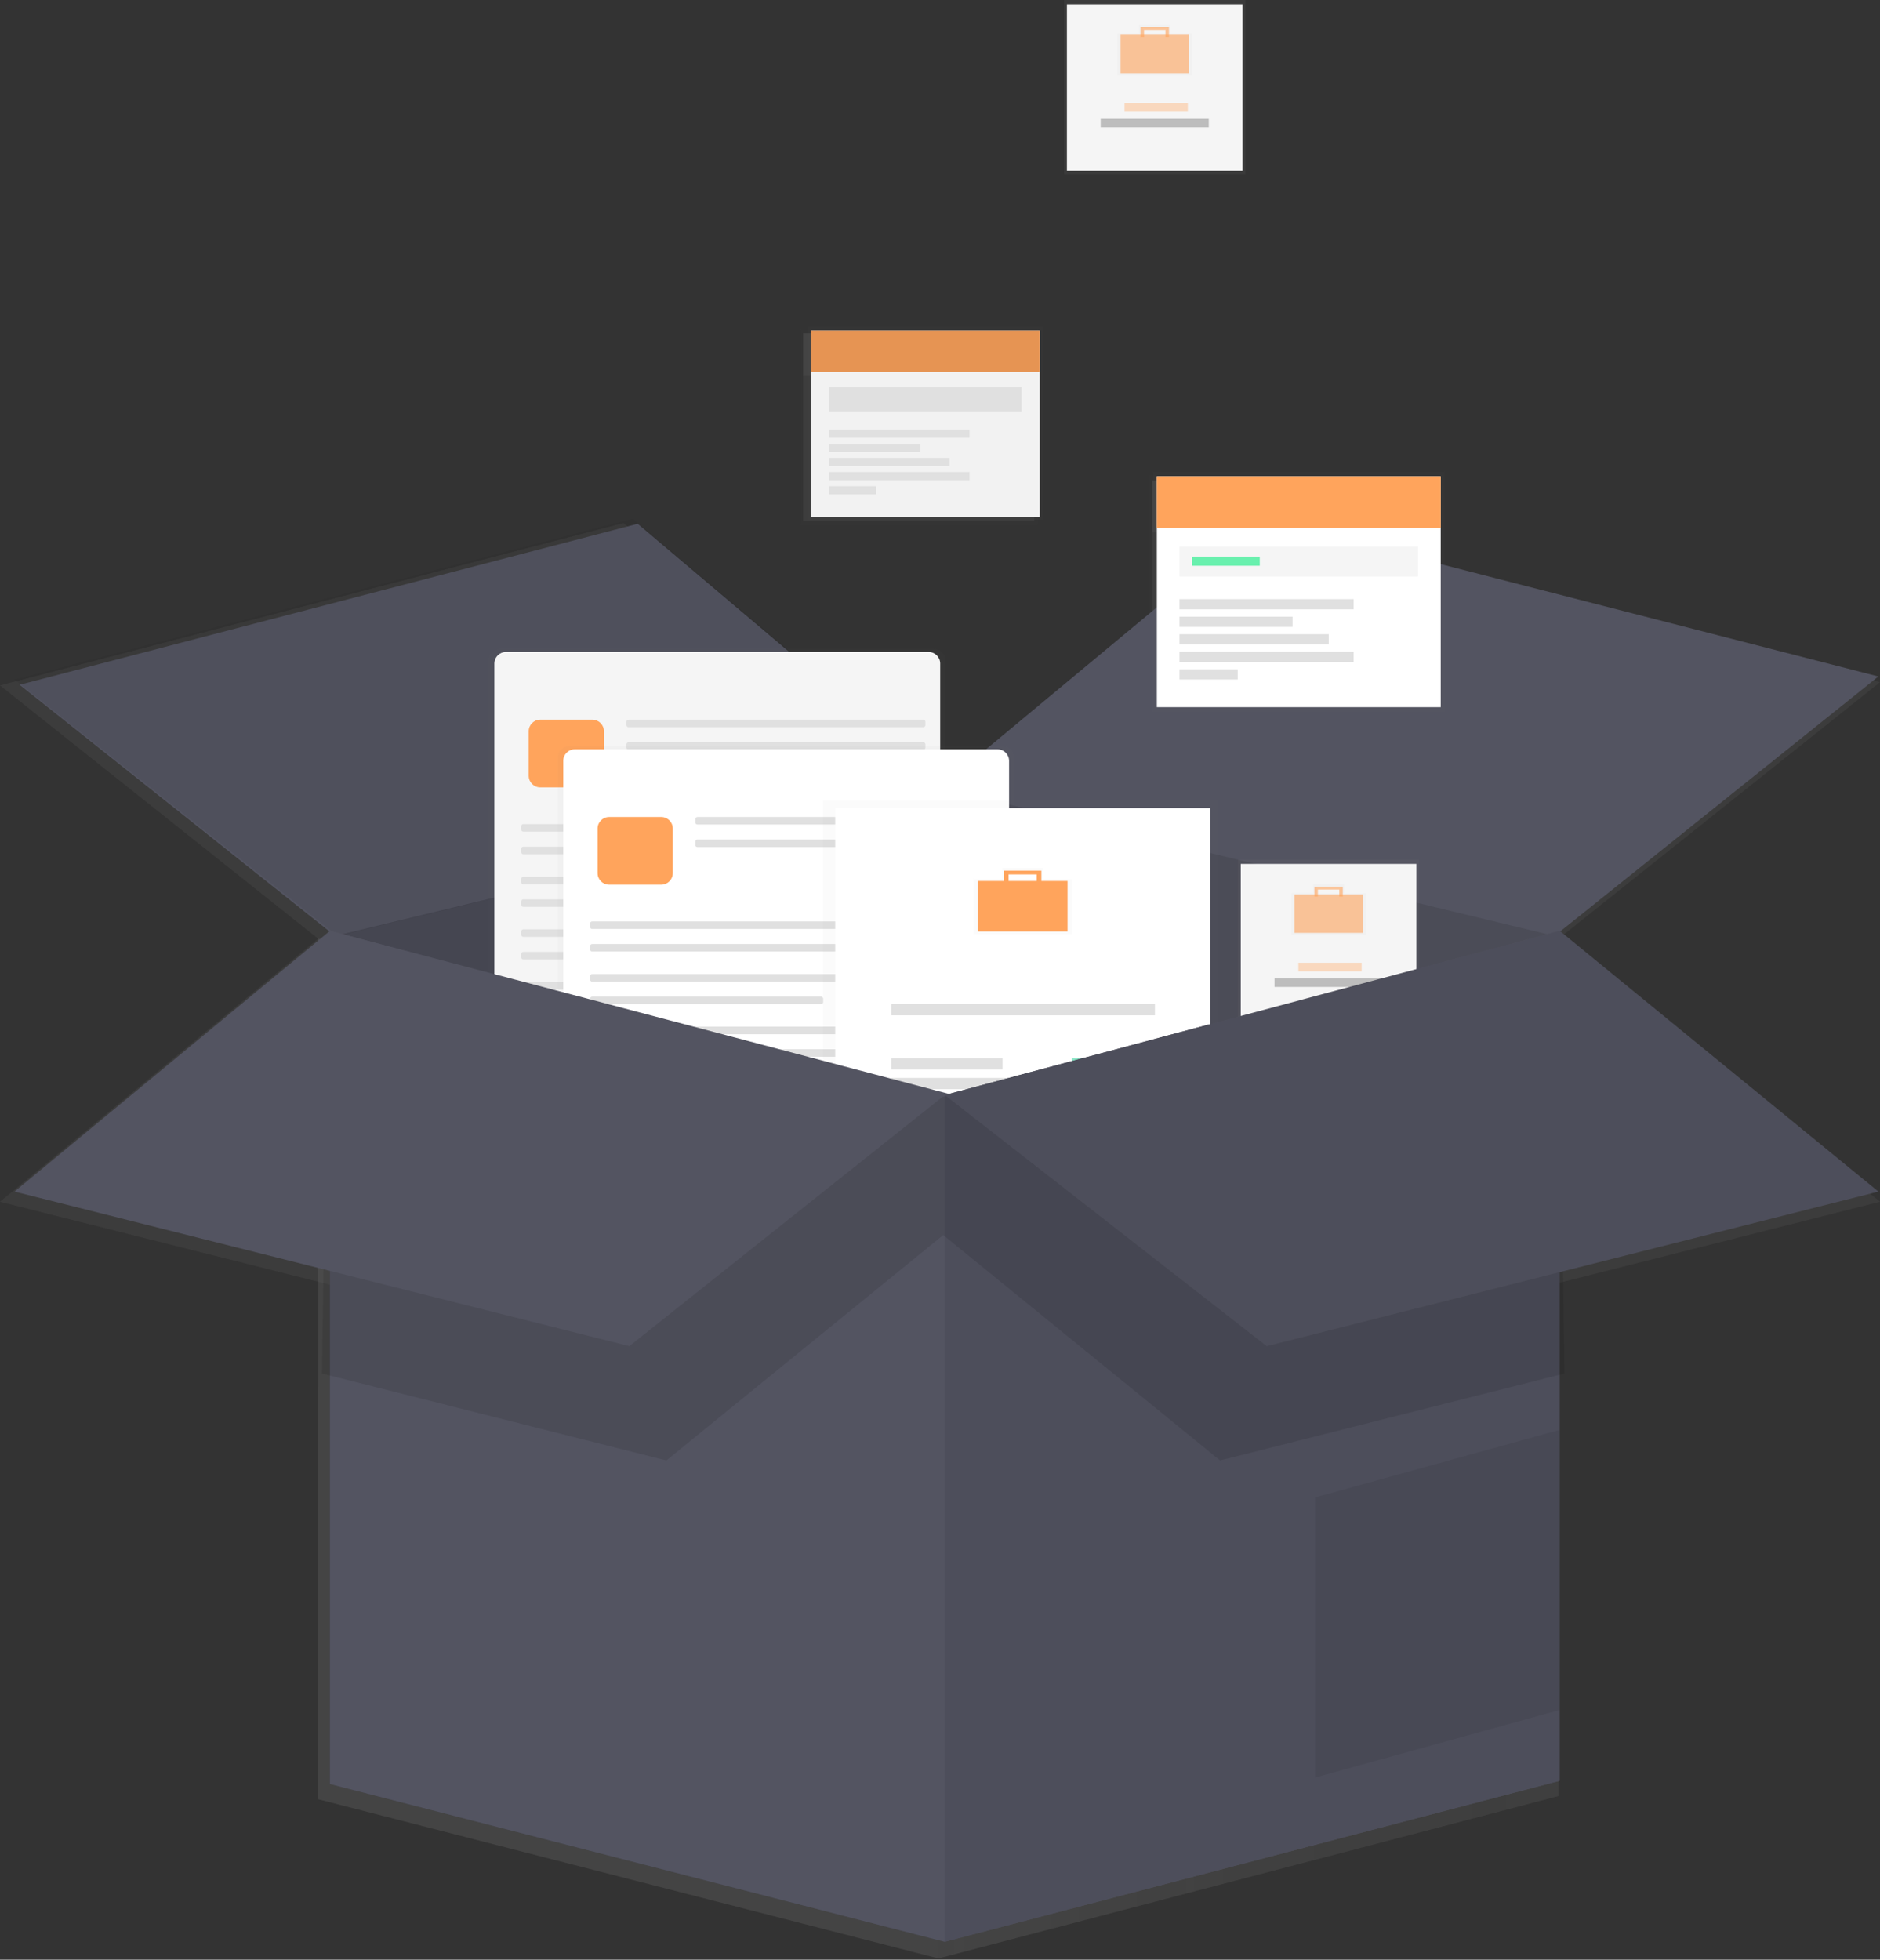 <svg width="734" height="765" viewBox="0 0 734 765" fill="none" xmlns="http://www.w3.org/2000/svg">
<rect x="0" y="0" width="734" height="765" fill="#333333" stroke="none"/>
<g clip-path="url(#clip0)">
<g opacity="0.7">
<path opacity="0.7" d="M608.5 366.44L366.37 308.13V764.5L608.5 701.12V366.44Z" fill="url(#paint0_linear)"/>
<g opacity="0.1">
<path opacity="0.1" d="M608.5 366.44L366.37 308.13V764.5L608.5 701.12V366.44Z" fill="url(#paint1_linear)"/>
</g>
<path opacity="0.7" d="M124.23 366.44L366.37 308.13V764.5L124.23 702.38V366.44Z" fill="url(#paint2_linear)"/>
<g opacity="0.17">
<path opacity="0.17" d="M124.23 366.44L366.37 308.13V764.5L124.23 702.38V366.44Z" fill="url(#paint3_linear)"/>
</g>
<path opacity="0.7" d="M366.37 308.13L491.87 204.18L734 266.3L608.5 366.44L366.37 308.13Z" fill="url(#paint4_linear)"/>
<path opacity="0.7" d="M0 267.56L124.23 366.44L366.37 308.13L243.4 204.18L0 267.56Z" fill="url(#paint5_linear)"/>
<g opacity="0.05">
<path opacity="0.05" d="M0 267.56L124.23 366.44L366.37 308.13L243.4 204.18L0 267.56Z" fill="url(#paint6_linear)"/>
</g>
<g opacity="0.5">
<path opacity="0.5" d="M362 255.38H191.28C188.795 255.38 186.78 257.395 186.78 259.88V416.7C186.78 419.185 188.795 421.2 191.28 421.2H362C364.485 421.2 366.5 419.185 366.5 416.7V259.88C366.5 257.395 364.485 255.38 362 255.38Z" fill="url(#paint7_linear)"/>
</g>
<path opacity="0.7" d="M360.05 256.66H193.47C190.985 256.66 188.97 258.675 188.97 261.16V413.96C188.97 416.445 190.985 418.46 193.47 418.46H360.05C362.535 418.46 364.55 416.445 364.55 413.96V261.16C364.55 258.675 362.535 256.66 360.05 256.66Z" fill="url(#paint8_linear)"/>
<path opacity="0.7" d="M227.61 283.31H207C204.515 283.31 202.5 285.325 202.5 287.81V305.46C202.5 307.945 204.515 309.96 207 309.96H227.61C230.095 309.96 232.11 307.945 232.11 305.46V287.81C232.11 285.325 230.095 283.31 227.61 283.31Z" fill="url(#paint9_linear)"/>
<path opacity="0.7" d="M357.9 283.31H241.79C241.348 283.31 240.99 283.668 240.99 284.11V285.47C240.99 285.912 241.348 286.27 241.79 286.27H357.9C358.342 286.27 358.7 285.912 358.7 285.47V284.11C358.7 283.668 358.342 283.31 357.9 283.31Z" fill="url(#paint10_linear)"/>
<path opacity="0.7" d="M357.9 292.19H241.79C241.348 292.19 240.99 292.548 240.99 292.99V294.35C240.99 294.792 241.348 295.15 241.79 295.15H357.9C358.342 295.15 358.7 294.792 358.7 294.35V292.99C358.7 292.548 358.342 292.19 357.9 292.19Z" fill="url(#paint11_linear)"/>
<path opacity="0.7" d="M357.9 324.439H200.34C199.898 324.439 199.54 324.798 199.54 325.239V326.599C199.54 327.041 199.898 327.399 200.34 327.399H357.9C358.342 327.399 358.7 327.041 358.7 326.599V325.239C358.7 324.798 358.342 324.439 357.9 324.439Z" fill="url(#paint12_linear)"/>
<path opacity="0.7" d="M357.9 333.32H200.34C199.898 333.32 199.54 333.678 199.54 334.12V335.48C199.54 335.922 199.898 336.28 200.34 336.28H357.9C358.342 336.28 358.7 335.922 358.7 335.48V334.12C358.7 333.678 358.342 333.32 357.9 333.32Z" fill="url(#paint13_linear)"/>
<path opacity="0.7" d="M357.9 345.16H200.34C199.898 345.16 199.54 345.518 199.54 345.96V347.32C199.54 347.762 199.898 348.12 200.34 348.12H357.9C358.342 348.12 358.7 347.762 358.7 347.32V345.96C358.7 345.518 358.342 345.16 357.9 345.16Z" fill="url(#paint14_linear)"/>
<path opacity="0.7" d="M290.53 354.05H200.34C199.898 354.05 199.54 354.408 199.54 354.85V356.21C199.54 356.652 199.898 357.01 200.34 357.01H290.53C290.972 357.01 291.33 356.652 291.33 356.21V354.85C291.33 354.408 290.972 354.05 290.53 354.05Z" fill="url(#paint15_linear)"/>
<path opacity="0.7" d="M357.9 365.86H200.34C199.898 365.86 199.54 366.219 199.54 366.66V368.02C199.54 368.462 199.898 368.82 200.34 368.82H357.9C358.342 368.82 358.7 368.462 358.7 368.02V366.66C358.7 366.219 358.342 365.86 357.9 365.86Z" fill="url(#paint16_linear)"/>
<path opacity="0.7" d="M357.9 374.74H200.34C199.898 374.74 199.54 375.098 199.54 375.54V376.9C199.54 377.342 199.898 377.7 200.34 377.7H357.9C358.342 377.7 358.7 377.342 358.7 376.9V375.54C358.7 375.098 358.342 374.74 357.9 374.74Z" fill="url(#paint17_linear)"/>
<path opacity="0.7" d="M357.9 386.59H200.34C199.898 386.59 199.54 386.948 199.54 387.39V388.75C199.54 389.192 199.898 389.55 200.34 389.55H357.9C358.342 389.55 358.7 389.192 358.7 388.75V387.39C358.7 386.948 358.342 386.59 357.9 386.59Z" fill="url(#paint18_linear)"/>
<path opacity="0.7" d="M290.53 395.47H200.34C199.898 395.47 199.54 395.828 199.54 396.27V397.63C199.54 398.072 199.898 398.43 200.34 398.43H290.53C290.972 398.43 291.33 398.072 291.33 397.63V396.27C291.33 395.828 290.972 395.47 290.53 395.47Z" fill="url(#paint19_linear)"/>
<g opacity="0.5">
<path opacity="0.5" d="M389.12 293.69H218.4C215.915 293.69 213.9 295.705 213.9 298.19V455.01C213.9 457.495 215.915 459.51 218.4 459.51H389.12C391.605 459.51 393.62 457.495 393.62 455.01V298.19C393.62 295.705 391.605 293.69 389.12 293.69Z" fill="url(#paint20_linear)"/>
</g>
<path opacity="0.7" d="M387.17 294.98H220.59C218.105 294.98 216.09 296.995 216.09 299.48V452.28C216.09 454.765 218.105 456.78 220.59 456.78H387.17C389.655 456.78 391.67 454.765 391.67 452.28V299.48C391.67 296.995 389.655 294.98 387.17 294.98Z" fill="url(#paint21_linear)"/>
<path opacity="0.7" d="M254.73 321.63H234.12C231.635 321.63 229.62 323.645 229.62 326.13V343.78C229.62 346.265 231.635 348.28 234.12 348.28H254.73C257.215 348.28 259.23 346.265 259.23 343.78V326.13C259.23 323.645 257.215 321.63 254.73 321.63Z" fill="url(#paint22_linear)"/>
<path opacity="0.7" d="M385.03 321.63H268.92C268.478 321.63 268.12 321.988 268.12 322.43V323.79C268.12 324.232 268.478 324.59 268.92 324.59H385.03C385.472 324.59 385.83 324.232 385.83 323.79V322.43C385.83 321.988 385.472 321.63 385.03 321.63Z" fill="url(#paint23_linear)"/>
<path opacity="0.7" d="M385.03 330.51H268.92C268.478 330.51 268.12 330.868 268.12 331.31V332.67C268.12 333.112 268.478 333.47 268.92 333.47H385.03C385.472 333.47 385.83 333.112 385.83 332.67V331.31C385.83 330.868 385.472 330.51 385.03 330.51Z" fill="url(#paint24_linear)"/>
<path opacity="0.7" d="M385.02 362.75H227.46C227.018 362.75 226.66 363.108 226.66 363.55V364.91C226.66 365.352 227.018 365.71 227.46 365.71H385.02C385.462 365.71 385.82 365.352 385.82 364.91V363.55C385.82 363.108 385.462 362.75 385.02 362.75Z" fill="url(#paint25_linear)"/>
<path opacity="0.7" d="M385.02 371.64H227.46C227.018 371.64 226.66 371.998 226.66 372.44V373.8C226.66 374.241 227.018 374.6 227.46 374.6H385.02C385.462 374.6 385.82 374.241 385.82 373.8V372.44C385.82 371.998 385.462 371.64 385.02 371.64Z" fill="url(#paint26_linear)"/>
<path opacity="0.7" d="M385.02 383.479H227.46C227.018 383.479 226.66 383.838 226.66 384.279V385.639C226.66 386.081 227.018 386.439 227.46 386.439H385.02C385.462 386.439 385.82 386.081 385.82 385.639V384.279C385.82 383.838 385.462 383.479 385.02 383.479Z" fill="url(#paint27_linear)"/>
<path opacity="0.7" d="M317.65 392.36H227.46C227.018 392.36 226.66 392.719 226.66 393.16V394.52C226.66 394.962 227.018 395.32 227.46 395.32H317.65C318.092 395.32 318.45 394.962 318.45 394.52V393.16C318.45 392.719 318.092 392.36 317.65 392.36Z" fill="url(#paint28_linear)"/>
<path opacity="0.7" d="M385.02 404.18H227.46C227.018 404.18 226.66 404.538 226.66 404.98V406.34C226.66 406.782 227.018 407.14 227.46 407.14H385.02C385.462 407.14 385.82 406.782 385.82 406.34V404.98C385.82 404.538 385.462 404.18 385.02 404.18Z" fill="url(#paint29_linear)"/>
<path opacity="0.7" d="M385.02 413.06H227.46C227.018 413.06 226.66 413.418 226.66 413.86V415.22C226.66 415.661 227.018 416.02 227.46 416.02H385.02C385.462 416.02 385.82 415.661 385.82 415.22V413.86C385.82 413.418 385.462 413.06 385.02 413.06Z" fill="url(#paint30_linear)"/>
<path opacity="0.7" d="M385.02 424.91H227.46C227.018 424.91 226.66 425.268 226.66 425.71V427.07C226.66 427.512 227.018 427.87 227.46 427.87H385.02C385.462 427.87 385.82 427.512 385.82 427.07V425.71C385.82 425.268 385.462 424.91 385.02 424.91Z" fill="url(#paint31_linear)"/>
<path opacity="0.7" d="M317.65 433.79H227.46C227.018 433.79 226.66 434.148 226.66 434.59V435.95C226.66 436.392 227.018 436.75 227.46 436.75H317.65C318.092 436.75 318.45 436.392 318.45 435.95V434.59C318.45 434.148 318.092 433.79 317.65 433.79Z" fill="url(#paint32_linear)"/>
<g opacity="0.5">
<path opacity="0.5" d="M474.13 315.15H318.41V498.11H474.13V315.15Z" fill="url(#paint33_linear)"/>
</g>
<path opacity="0.7" d="M470.82 318.1H323.2V494.07H470.82V318.1Z" fill="url(#paint34_linear)"/>
<g opacity="0.5">
<path opacity="0.5" d="M405.05 346.08V341.66H389V346.08H377.71V367.79H416.31V346.08H405.05ZM391 343.25H403V346.06H391V343.25Z" fill="url(#paint35_linear)"/>
</g>
<path opacity="0.7" d="M414.68 346.81H379.34V366.69H414.68V346.81Z" fill="url(#paint36_linear)"/>
<path opacity="0.7" d="M389.65 342.76V347.92H391.49V344.24H402.53V347.92H404.37V342.76H389.65Z" fill="url(#paint37_linear)"/>
<path opacity="0.7" d="M449.1 395.3H345.29V399.72H449.1V395.3Z" fill="url(#paint38_linear)"/>
<path opacity="0.7" d="M449.1 424.38H345.29V428.8H449.1V424.38Z" fill="url(#paint39_linear)"/>
<path opacity="0.7" d="M449.1 432.11H345.29V436.53H449.1V432.11Z" fill="url(#paint40_linear)"/>
<path opacity="0.7" d="M389.1 416.65H345.29V421.07H389.1V416.65Z" fill="url(#paint41_linear)"/>
<g opacity="0.6">
<path opacity="0.6" d="M449.1 416.65H416.34V421.07H449.1V416.65Z" fill="url(#paint42_linear)"/>
</g>
<path opacity="0.7" d="M414.49 450.15H381.73V454.57H414.49V450.15Z" fill="url(#paint43_linear)"/>
<path opacity="0.7" d="M124.23 366.439V702.379L366.37 764.499V431.099L124.23 366.439Z" fill="url(#paint44_linear)"/>
<path opacity="0.7" d="M608.5 701.119L366.37 764.499V431.099L608.5 366.439V701.119Z" fill="url(#paint45_linear)"/>
<g opacity="0.07">
<path opacity="0.07" d="M608.5 701.119L366.37 764.499V431.099L608.5 366.439V701.119Z" fill="url(#paint46_linear)"/>
</g>
<g opacity="0.07">
<path opacity="0.07" d="M512.15 589.559V699.849L608.5 673.229V562.939L512.15 589.559Z" fill="url(#paint47_linear)"/>
</g>
<path opacity="0.7" d="M553.19 338.42H481.78V407.03H553.19V338.42Z" fill="url(#paint48_linear)"/>
<path opacity="0.7" d="M552.07 340.1H482.9V405.63H552.07V340.1Z" fill="url(#paint49_linear)"/>
<g opacity="0.5">
<path opacity="0.5" d="M523.6 351.59V348.25H511.37V351.61H502.8V368.13H532.17V351.59H523.6ZM512.9 349.45H522.08V351.59H512.9V349.45Z" fill="url(#paint50_linear)"/>
</g>
<g opacity="0.6">
<path opacity="0.6" d="M530.92 352.15H504.04V367.27H530.92V352.15Z" fill="url(#paint51_linear)"/>
</g>
<g opacity="0.6">
<path opacity="0.6" d="M511.88 349.06V352.99H513.29V350.19H521.69V352.99H523.09V349.06H511.88Z" fill="url(#paint52_linear)"/>
</g>
<g opacity="0.6">
<path opacity="0.6" d="M530.5 379.03H505.58V382.39H530.5V379.03Z" fill="url(#paint53_linear)"/>
</g>
<path opacity="0.7" d="M538.77 385.189H496.2V388.549H538.77V385.189Z" fill="url(#paint54_linear)"/>
<g opacity="0.5">
<path opacity="0.5" d="M405.01 128.69H312.49V204.69H405.01V128.69Z" fill="url(#paint55_linear)"/>
</g>
<path opacity="0.7" d="M403.76 130.13H313.57V203.43H403.76V130.13Z" fill="url(#paint56_linear)"/>
<path opacity="0.7" d="M403.76 130.13H313.57V146.48H403.76V130.13Z" fill="url(#paint57_linear)"/>
<g opacity="0.1">
<path opacity="0.1" d="M403.76 130.13H313.57V146.48H403.76V130.13Z" fill="url(#paint58_linear)"/>
</g>
<path opacity="0.7" d="M396.58 152.41H320.76V161.93H396.58V152.41Z" fill="url(#paint59_linear)"/>
<path opacity="0.7" d="M376.1 169.12H320.76V172.35H376.1V169.12Z" fill="url(#paint60_linear)"/>
<path opacity="0.7" d="M356.69 174.69H320.76V177.92H356.69V174.69Z" fill="url(#paint61_linear)"/>
<path opacity="0.7" d="M368.19 180.26H320.76V183.49H368.19V180.26Z" fill="url(#paint62_linear)"/>
<path opacity="0.7" d="M376.1 185.82H320.76V189.05H376.1V185.82Z" fill="url(#paint63_linear)"/>
<path opacity="0.7" d="M339.26 191.39H320.76V194.62H339.26V191.39Z" fill="url(#paint64_linear)"/>
<g opacity="0.5">
<path opacity="0.5" d="M563.2 185.76H448.52V279.95H563.2V185.76Z" fill="url(#paint65_linear)"/>
</g>
<path opacity="0.7" d="M561.65 187.54H449.86V278.39H561.65V187.54Z" fill="url(#paint66_linear)"/>
<path opacity="0.7" d="M561.65 187.54H449.86V207.8H561.65V187.54Z" fill="url(#paint67_linear)"/>
<path opacity="0.7" d="M552.73 215.15H458.76V226.95H552.73V215.15Z" fill="url(#paint68_linear)"/>
<path opacity="0.7" d="M527.35 235.86H458.76V239.87H527.35V235.86Z" fill="url(#paint69_linear)"/>
<path opacity="0.7" d="M503.3 242.76H458.76V246.77H503.3V242.76Z" fill="url(#paint70_linear)"/>
<path opacity="0.7" d="M517.55 249.67H458.76V253.68H517.55V249.67Z" fill="url(#paint71_linear)"/>
<path opacity="0.7" d="M527.35 256.57H458.76V260.58H527.35V256.57Z" fill="url(#paint72_linear)"/>
<path opacity="0.7" d="M481.7 263.47H458.76V267.48H481.7V263.47Z" fill="url(#paint73_linear)"/>
<path opacity="0.7" d="M490.38 219.16H463.66V222.72H490.38V219.16Z" fill="url(#paint74_linear)"/>
<g opacity="0.1">
<path opacity="0.1" d="M121.07 540.75L256.71 574.98L365.73 486.24V431.73L123.6 370.88L121.07 540.75Z" fill="url(#paint75_linear)"/>
</g>
<g opacity="0.1">
<path opacity="0.1" d="M610.4 540.75L474.75 574.98L365.73 486.24V431.73L607.86 370.88L610.4 540.75Z" fill="url(#paint76_linear)"/>
</g>
<path opacity="0.7" d="M124.23 366.439L0 469.129L242.13 529.979L366.37 431.099L124.23 366.439Z" fill="url(#paint77_linear)"/>
<path opacity="0.7" d="M608.5 366.439L734 469.129L493.14 529.979L366.37 431.099L608.5 366.439Z" fill="url(#paint78_linear)"/>
<g opacity="0.07">
<path opacity="0.07" d="M608.5 366.439L734 469.129L493.14 529.979L366.37 431.099L608.5 366.439Z" fill="url(#paint79_linear)"/>
</g>
</g>
<path d="M608.94 363.36L368.88 305.54V758.01L608.94 695.17V363.36Z" fill="#535461"/>
<path opacity="0.1" d="M608.94 363.36L368.88 305.54V758.01L608.94 695.17V363.36Z" fill="black"/>
<path d="M128.83 363.36L368.88 305.54V758.01L128.83 696.42V363.36Z" fill="#535461"/>
<path opacity="0.17" d="M128.83 361.36L368.88 303.54V758.01L128.83 696.42V361.36Z" fill="black"/>
<path d="M366.88 307.54L493.31 202.48L733.37 264.07L606.94 365.36L366.88 307.54Z" fill="#535461"/>
<path d="M7.66 267.32L130.83 365.36L370.88 307.54L248.97 204.48L7.66 267.32Z" fill="#535461"/>
<path opacity="0.05" d="M5.66 265.32L131.83 365.36L371.88 307.54L246.97 202.48L5.66 265.32Z" fill="black"/>
<g opacity="0.5">
<path opacity="0.5" d="M364.51 253.24H195.33C192.845 253.24 190.83 255.255 190.83 257.74V413.14C190.83 415.626 192.845 417.64 195.33 417.64H364.51C366.995 417.64 369.01 415.626 369.01 413.14V257.74C369.01 255.255 366.995 253.24 364.51 253.24Z" fill="url(#paint80_linear)"/>
</g>
<path d="M362.58 254.52H197.51C195.024 254.52 193.01 256.535 193.01 259.02V410.43C193.01 412.915 195.024 414.93 197.51 414.93H362.58C365.065 414.93 367.08 412.915 367.08 410.43V259.02C367.08 256.535 365.065 254.52 362.58 254.52Z" fill="#F5F5F5"/>
<path d="M231.28 280.94H210.92C208.435 280.94 206.42 282.955 206.42 285.44V302.86C206.42 305.345 208.435 307.36 210.92 307.36H231.28C233.765 307.36 235.78 305.345 235.78 302.86V285.44C235.78 282.955 233.765 280.94 231.28 280.94Z" fill="#FFA45C"/>
<path d="M360.49 280.94H245.39C244.948 280.94 244.59 281.298 244.59 281.74V283.08C244.59 283.522 244.948 283.88 245.39 283.88H360.49C360.932 283.88 361.29 283.522 361.29 283.08V281.74C361.29 281.298 360.932 280.94 360.49 280.94Z" fill="#E0E0E0"/>
<path d="M360.49 289.74H245.39C244.948 289.74 244.59 290.098 244.59 290.54V291.88C244.59 292.322 244.948 292.68 245.39 292.68H360.49C360.932 292.68 361.29 292.322 361.29 291.88V290.54C361.29 290.098 360.932 289.74 360.49 289.74Z" fill="#E0E0E0"/>
<path d="M360.49 321.71H204.29C203.848 321.71 203.49 322.068 203.49 322.51V323.85C203.49 324.292 203.848 324.65 204.29 324.65H360.49C360.932 324.65 361.29 324.292 361.29 323.85V322.51C361.29 322.068 360.932 321.71 360.49 321.71Z" fill="#E0E0E0"/>
<path d="M360.49 330.52H204.29C203.848 330.52 203.49 330.878 203.49 331.32V332.66C203.49 333.101 203.848 333.46 204.29 333.46H360.49C360.932 333.46 361.29 333.101 361.29 332.66V331.32C361.29 330.878 360.932 330.52 360.49 330.52Z" fill="#E0E0E0"/>
<path d="M360.49 342.26H204.29C203.848 342.26 203.49 342.618 203.49 343.06V344.4C203.49 344.842 203.848 345.2 204.29 345.2H360.49C360.932 345.2 361.29 344.842 361.29 344.4V343.06C361.29 342.618 360.932 342.26 360.49 342.26Z" fill="#E0E0E0"/>
<path d="M293.7 351.07H204.29C203.848 351.07 203.49 351.428 203.49 351.87V353.21C203.49 353.652 203.848 354.01 204.29 354.01H293.7C294.142 354.01 294.5 353.652 294.5 353.21V351.87C294.5 351.428 294.142 351.07 293.7 351.07Z" fill="#E0E0E0"/>
<path d="M360.49 362.78H204.29C203.848 362.78 203.49 363.138 203.49 363.58V364.92C203.49 365.362 203.848 365.72 204.29 365.72H360.49C360.932 365.72 361.29 365.362 361.29 364.92V363.58C361.29 363.138 360.932 362.78 360.49 362.78Z" fill="#E0E0E0"/>
<path d="M360.49 371.59H204.29C203.848 371.59 203.49 371.948 203.49 372.39V373.73C203.49 374.172 203.848 374.53 204.29 374.53H360.49C360.932 374.53 361.29 374.172 361.29 373.73V372.39C361.29 371.948 360.932 371.59 360.49 371.59Z" fill="#E0E0E0"/>
<path d="M360.49 383.33H204.29C203.848 383.33 203.49 383.688 203.49 384.13V385.47C203.49 385.912 203.848 386.27 204.29 386.27H360.49C360.932 386.27 361.29 385.912 361.29 385.47V384.13C361.29 383.688 360.932 383.33 360.49 383.33Z" fill="#E0E0E0"/>
<path d="M293.7 392.14H204.29C203.848 392.14 203.49 392.498 203.49 392.94V394.28C203.49 394.721 203.848 395.08 204.29 395.08H293.7C294.142 395.08 294.5 394.721 294.5 394.28V392.94C294.5 392.498 294.142 392.14 293.7 392.14Z" fill="#E0E0E0"/>
<g opacity="0.5">
<path opacity="0.5" d="M391.4 291.23H222.22C219.735 291.23 217.72 293.245 217.72 295.73V451.13C217.72 453.615 219.735 455.63 222.22 455.63H391.4C393.885 455.63 395.9 453.615 395.9 451.13V295.73C395.9 293.245 393.885 291.23 391.4 291.23Z" fill="url(#paint81_linear)"/>
</g>
<path d="M389.47 292.51H224.4C221.915 292.51 219.9 294.524 219.9 297.01V448.42C219.9 450.905 221.915 452.92 224.4 452.92H389.47C391.955 452.92 393.97 450.905 393.97 448.42V297.01C393.97 294.524 391.955 292.51 389.47 292.51Z" fill="white"/>
<path d="M258.17 318.93H237.81C235.325 318.93 233.31 320.944 233.31 323.43V340.85C233.31 343.335 235.325 345.35 237.81 345.35H258.17C260.655 345.35 262.67 343.335 262.67 340.85V323.43C262.67 320.944 260.655 318.93 258.17 318.93Z" fill="#FFA45C"/>
<path d="M387.38 318.93H272.28C271.838 318.93 271.48 319.288 271.48 319.73V321.07C271.48 321.512 271.838 321.87 272.28 321.87H387.38C387.822 321.87 388.18 321.512 388.18 321.07V319.73C388.18 319.288 387.822 318.93 387.38 318.93Z" fill="#E0E0E0"/>
<path d="M387.38 327.73H272.28C271.838 327.73 271.48 328.089 271.48 328.53V329.87C271.48 330.312 271.838 330.67 272.28 330.67H387.38C387.822 330.67 388.18 330.312 388.18 329.87V328.53C388.18 328.089 387.822 327.73 387.38 327.73Z" fill="#E0E0E0"/>
<path d="M387.38 359.7H231.18C230.738 359.7 230.38 360.058 230.38 360.5V361.84C230.38 362.282 230.738 362.64 231.18 362.64H387.38C387.822 362.64 388.18 362.282 388.18 361.84V360.5C388.18 360.058 387.822 359.7 387.38 359.7Z" fill="#E0E0E0"/>
<path d="M387.38 368.51H231.18C230.738 368.51 230.38 368.868 230.38 369.31V370.65C230.38 371.092 230.738 371.45 231.18 371.45H387.38C387.822 371.45 388.18 371.092 388.18 370.65V369.31C388.18 368.868 387.822 368.51 387.38 368.51Z" fill="#E0E0E0"/>
<path d="M387.38 380.25H231.18C230.738 380.25 230.38 380.608 230.38 381.05V382.39C230.38 382.832 230.738 383.19 231.18 383.19H387.38C387.822 383.19 388.18 382.832 388.18 382.39V381.05C388.18 380.608 387.822 380.25 387.38 380.25Z" fill="#E0E0E0"/>
<path d="M320.59 389.06H231.18C230.738 389.06 230.38 389.418 230.38 389.86V391.2C230.38 391.641 230.738 392 231.18 392H320.59C321.032 392 321.39 391.641 321.39 391.2V389.86C321.39 389.418 321.032 389.06 320.59 389.06Z" fill="#E0E0E0"/>
<path d="M387.38 400.77H231.18C230.738 400.77 230.38 401.128 230.38 401.57V402.91C230.38 403.351 230.738 403.71 231.18 403.71H387.38C387.822 403.71 388.18 403.351 388.18 402.91V401.57C388.18 401.128 387.822 400.77 387.38 400.77Z" fill="#E0E0E0"/>
<path d="M387.38 409.58H231.18C230.738 409.58 230.38 409.938 230.38 410.38V411.72C230.38 412.162 230.738 412.52 231.18 412.52H387.38C387.822 412.52 388.18 412.162 388.18 411.72V410.38C388.18 409.938 387.822 409.58 387.38 409.58Z" fill="#E0E0E0"/>
<path d="M387.38 421.32H231.18C230.738 421.32 230.38 421.678 230.38 422.12V423.46C230.38 423.902 230.738 424.26 231.18 424.26H387.38C387.822 424.26 388.18 423.902 388.18 423.46V422.12C388.18 421.678 387.822 421.32 387.38 421.32Z" fill="#E0E0E0"/>
<path d="M320.59 430.13H231.18C230.738 430.13 230.38 430.488 230.38 430.93V432.27C230.38 432.712 230.738 433.07 231.18 433.07H320.59C321.032 433.07 321.39 432.712 321.39 432.27V430.93C321.39 430.488 321.032 430.13 320.59 430.13Z" fill="#E0E0E0"/>
<g opacity="0.5">
<path opacity="0.5" d="M475.73 312.51H321.34V493.9H475.73V312.51Z" fill="url(#paint82_linear)"/>
</g>
<path d="M472.45 315.43H326.09V489.89H472.45V315.43Z" fill="white"/>
<g opacity="0.5">
<path opacity="0.5" d="M407.24 343.17V338.78H391.29V343.17H380.13V364.7H418.4V343.17H407.24ZM393.24 340.38H405.24V343.17H393.24V340.38Z" fill="url(#paint83_linear)"/>
</g>
<path d="M416.79 343.9H381.75V363.61H416.79V343.9Z" fill="#FFA45C"/>
<path d="M391.97 339.88V344.99H393.79V341.34H404.74V344.99H406.57V339.88H391.97Z" fill="#FFA45C"/>
<path d="M450.91 391.97H347.99V396.35H450.91V391.97Z" fill="#E0E0E0"/>
<path d="M450.91 420.8H347.99V425.18H450.91V420.8Z" fill="#E0E0E0"/>
<path d="M450.91 428.47H347.99V432.85H450.91V428.47Z" fill="#E0E0E0"/>
<path d="M391.42 413.14H347.99V417.52H391.42V413.14Z" fill="#E0E0E0"/>
<path opacity="0.6" d="M450.91 413.14H418.43V417.52H450.91V413.14Z" fill="#3AD29F"/>
<path d="M416.6 446.35H384.12V450.73H416.6V446.35Z" fill="#FFA45C"/>
<path d="M128.83 363.36V696.42L368.88 758.01L372.12 427.46L128.83 363.36Z" fill="#535461"/>
<path d="M608.94 695.17L368.88 758.01V427.46L608.94 363.36V695.17Z" fill="#535461"/>
<path opacity="0.07" d="M608.94 695.17L368.88 758.01V427.46L608.94 363.36V695.17Z" fill="black"/>
<path opacity="0.07" d="M513.42 584.57V693.91L608.94 667.52V558.17L513.42 584.57Z" fill="black"/>
<path d="M554.11 335.58H483.31V403.6H554.11V335.58Z" fill="url(#paint84_linear)"/>
<path d="M553 337.24H484.42V402.21H553V337.24Z" fill="#F5F5F5"/>
<g opacity="0.5">
<path opacity="0.5" d="M524.78 348.63V345.25H512.65V348.59H504.16V364.97H533.27V348.63H524.78ZM514.17 346.51H523.27V348.63H514.17V346.51Z" fill="url(#paint85_linear)"/>
</g>
<path opacity="0.6" d="M532.03 349.18H505.38V364.17H532.03V349.18Z" fill="#FFA45C"/>
<path opacity="0.6" d="M513.16 346.13V350.02H514.55V347.24H522.88V350.02H524.26V346.13H513.16Z" fill="#FFA45C"/>
<g opacity="0.6">
<path opacity="0.6" d="M531.62 375.84H506.91V379.17H531.62V375.84Z" fill="#FFA45C"/>
</g>
<path d="M539.81 381.95H497.61V385.28H539.81V381.95Z" fill="#BDBDBD"/>
<path d="M486.24 0H415.44V68.02H486.24V0Z" fill="url(#paint86_linear)"/>
<path d="M485.13 1.67H416.55V66.64H485.13V1.67Z" fill="#F5F5F5"/>
<g opacity="0.5">
<path opacity="0.5" d="M456.91 13.05V9.72H444.78V13.05H436.29V29.43H465.4V13.05H456.91ZM446.3 10.93H455.4V13.05H446.3V10.93Z" fill="url(#paint87_linear)"/>
</g>
<path opacity="0.6" d="M464.16 13.6H437.51V28.59H464.16V13.6Z" fill="#FFA45C"/>
<path opacity="0.6" d="M445.29 10.55V14.44H446.68V11.66H455.01V14.44H456.39V10.55H445.29Z" fill="#FFA45C"/>
<g opacity="0.6">
<path opacity="0.6" d="M463.75 40.26H439.04V43.59H463.75V40.26Z" fill="#FFA45C"/>
</g>
<path d="M471.94 46.37H429.74V49.7H471.94V46.37Z" fill="#BDBDBD"/>
<g opacity="0.5">
<path opacity="0.5" d="M407.2 127.64H315.47V202.99H407.2V127.64Z" fill="url(#paint88_linear)"/>
</g>
<path d="M405.96 129.07H316.54V201.74H405.96V129.07Z" fill="#F2F2F2"/>
<path d="M405.96 129.07H316.54V145.28H405.96V129.07Z" fill="#FFA45C"/>
<path opacity="0.1" d="M405.96 129.07H316.54V145.28H405.96V129.07Z" fill="black"/>
<path d="M398.84 151.16H323.67V160.6H398.84V151.16Z" fill="#E0E0E0"/>
<path d="M378.53 167.72H323.67V170.93H378.53V167.72Z" fill="#E0E0E0"/>
<path d="M359.29 173.24H323.67V176.45H359.29V173.24Z" fill="#E0E0E0"/>
<path d="M370.69 178.76H323.67V181.97H370.69V178.76Z" fill="#E0E0E0"/>
<path d="M378.53 184.29H323.67V187.5H378.53V184.29Z" fill="#E0E0E0"/>
<path d="M342.02 189.81H323.67V193.02H342.02V189.81Z" fill="#E0E0E0"/>
<g opacity="0.5">
<path opacity="0.5" d="M564.03 184.22H450.33V277.61H564.03V184.22Z" fill="url(#paint89_linear)"/>
</g>
<path d="M562.49 185.98H451.66V276.06H562.49V185.98Z" fill="white"/>
<path d="M562.49 185.98H451.66V206.07H562.49V185.98Z" fill="#FFA45C"/>
<path d="M553.66 213.36H460.49V225.06H553.66V213.36Z" fill="#F5F5F5"/>
<path d="M528.49 233.89H460.49V237.86H528.49V233.89Z" fill="#E0E0E0"/>
<path d="M504.65 240.74H460.49V244.71H504.65V240.74Z" fill="#E0E0E0"/>
<path d="M518.77 247.58H460.49V251.55H518.77V247.58Z" fill="#E0E0E0"/>
<path d="M528.49 254.43H460.49V258.4H528.49V254.43Z" fill="#E0E0E0"/>
<path d="M483.23 261.27H460.49V265.24H483.23V261.27Z" fill="#E0E0E0"/>
<path d="M491.84 217.33H465.35V220.86H491.84V217.33Z" fill="#69F0AE"/>
<path opacity="0.1" d="M125.69 536.18L260.17 570.11L368.26 482.13V428.09L128.2 367.76L125.69 536.18Z" fill="black"/>
<path opacity="0.1" d="M610.83 536.18L476.35 570.11L368.26 482.13V428.09L608.32 367.76L610.83 536.18Z" fill="black"/>
<path d="M128.83 363.36L5.66 465.16L245.71 525.49L368.88 427.46L128.83 363.36Z" fill="#535461"/>
<path d="M608.94 363.36L733.37 465.16L494.57 525.49L368.88 427.46L608.94 363.36Z" fill="#535461"/>
<path opacity="0.07" d="M608.94 363.36L733.37 465.16L494.57 525.49L368.88 427.46L608.94 363.36Z" fill="black"/>
</g>
<defs>
<linearGradient id="paint0_linear" x1="366.37" y1="536.32" x2="608.5" y2="536.32" gradientUnits="userSpaceOnUse">
<stop stop-color="#808080" stop-opacity="0.25"/>
<stop offset="0.54" stop-color="#808080" stop-opacity="0.12"/>
<stop offset="1" stop-color="#808080" stop-opacity="0.1"/>
</linearGradient>
<linearGradient id="paint1_linear" x1="366.37" y1="536.32" x2="608.5" y2="536.32" gradientUnits="userSpaceOnUse">
<stop stop-color="#808080" stop-opacity="0.25"/>
<stop offset="0.54" stop-color="#808080" stop-opacity="0.12"/>
<stop offset="1" stop-color="#808080" stop-opacity="0.1"/>
</linearGradient>
<linearGradient id="paint2_linear" x1="30205.3" y1="245068" x2="88837.1" y2="245068" gradientUnits="userSpaceOnUse">
<stop stop-color="#808080" stop-opacity="0.25"/>
<stop offset="0.54" stop-color="#808080" stop-opacity="0.12"/>
<stop offset="1" stop-color="#808080" stop-opacity="0.1"/>
</linearGradient>
<linearGradient id="paint3_linear" x1="30205.3" y1="245068" x2="88837.1" y2="245068" gradientUnits="userSpaceOnUse">
<stop stop-color="#808080" stop-opacity="0.25"/>
<stop offset="0.54" stop-color="#808080" stop-opacity="0.12"/>
<stop offset="1" stop-color="#808080" stop-opacity="0.1"/>
</linearGradient>
<linearGradient id="paint4_linear" x1="135055" y1="46498.6" x2="270207" y2="46498.6" gradientUnits="userSpaceOnUse">
<stop stop-color="#808080" stop-opacity="0.25"/>
<stop offset="0.54" stop-color="#808080" stop-opacity="0.12"/>
<stop offset="1" stop-color="#808080" stop-opacity="0.1"/>
</linearGradient>
<linearGradient id="paint5_linear" x1="0" y1="46498.6" x2="134227" y2="46498.6" gradientUnits="userSpaceOnUse">
<stop stop-color="#808080" stop-opacity="0.25"/>
<stop offset="0.54" stop-color="#808080" stop-opacity="0.12"/>
<stop offset="1" stop-color="#808080" stop-opacity="0.1"/>
</linearGradient>
<linearGradient id="paint6_linear" x1="0" y1="46498.6" x2="134227" y2="46498.6" gradientUnits="userSpaceOnUse">
<stop stop-color="#808080" stop-opacity="0.25"/>
<stop offset="0.54" stop-color="#808080" stop-opacity="0.12"/>
<stop offset="1" stop-color="#808080" stop-opacity="0.1"/>
</linearGradient>
<linearGradient id="paint7_linear" x1="49904.5" y1="70097.1" x2="49904.5" y2="42602.5" gradientUnits="userSpaceOnUse">
<stop stop-color="#808080" stop-opacity="0.25"/>
<stop offset="0.54" stop-color="#808080" stop-opacity="0.12"/>
<stop offset="1" stop-color="#808080" stop-opacity="0.1"/>
</linearGradient>
<linearGradient id="paint8_linear" x1="33368.3" y1="54873.9" x2="64196.7" y2="54873.9" gradientUnits="userSpaceOnUse">
<stop stop-color="#808080" stop-opacity="0.25"/>
<stop offset="0.54" stop-color="#808080" stop-opacity="0.12"/>
<stop offset="1" stop-color="#808080" stop-opacity="0.1"/>
</linearGradient>
<linearGradient id="paint9_linear" x1="6198.52" y1="8188.5" x2="7075.28" y2="8188.5" gradientUnits="userSpaceOnUse">
<stop stop-color="#808080" stop-opacity="0.25"/>
<stop offset="0.54" stop-color="#808080" stop-opacity="0.12"/>
<stop offset="1" stop-color="#808080" stop-opacity="0.1"/>
</linearGradient>
<linearGradient id="paint10_linear" x1="28607.9" y1="1126.29" x2="42463.6" y2="1126.29" gradientUnits="userSpaceOnUse">
<stop stop-color="#808080" stop-opacity="0.25"/>
<stop offset="0.54" stop-color="#808080" stop-opacity="0.12"/>
<stop offset="1" stop-color="#808080" stop-opacity="0.1"/>
</linearGradient>
<linearGradient id="paint11_linear" x1="28607.9" y1="1161.45" x2="42463.6" y2="1161.45" gradientUnits="userSpaceOnUse">
<stop stop-color="#808080" stop-opacity="0.25"/>
<stop offset="0.54" stop-color="#808080" stop-opacity="0.12"/>
<stop offset="1" stop-color="#808080" stop-opacity="0.1"/>
</linearGradient>
<linearGradient id="paint12_linear" x1="31958.3" y1="1289.16" x2="57290.2" y2="1289.16" gradientUnits="userSpaceOnUse">
<stop stop-color="#808080" stop-opacity="0.25"/>
<stop offset="0.54" stop-color="#808080" stop-opacity="0.12"/>
<stop offset="1" stop-color="#808080" stop-opacity="0.1"/>
</linearGradient>
<linearGradient id="paint13_linear" x1="31958.3" y1="1324.33" x2="57290.2" y2="1324.33" gradientUnits="userSpaceOnUse">
<stop stop-color="#808080" stop-opacity="0.25"/>
<stop offset="0.54" stop-color="#808080" stop-opacity="0.12"/>
<stop offset="1" stop-color="#808080" stop-opacity="0.1"/>
</linearGradient>
<linearGradient id="paint14_linear" x1="31958.3" y1="1371.21" x2="57290.2" y2="1371.21" gradientUnits="userSpaceOnUse">
<stop stop-color="#808080" stop-opacity="0.25"/>
<stop offset="0.54" stop-color="#808080" stop-opacity="0.12"/>
<stop offset="1" stop-color="#808080" stop-opacity="0.1"/>
</linearGradient>
<linearGradient id="paint15_linear" x1="18515.3" y1="1406.43" x2="26940.7" y2="1406.43" gradientUnits="userSpaceOnUse">
<stop stop-color="#808080" stop-opacity="0.25"/>
<stop offset="0.54" stop-color="#808080" stop-opacity="0.12"/>
<stop offset="1" stop-color="#808080" stop-opacity="0.1"/>
</linearGradient>
<linearGradient id="paint16_linear" x1="31958.3" y1="1453.19" x2="57290.2" y2="1453.19" gradientUnits="userSpaceOnUse">
<stop stop-color="#808080" stop-opacity="0.25"/>
<stop offset="0.54" stop-color="#808080" stop-opacity="0.12"/>
<stop offset="1" stop-color="#808080" stop-opacity="0.1"/>
</linearGradient>
<linearGradient id="paint17_linear" x1="31958.3" y1="1488.36" x2="57290.2" y2="1488.36" gradientUnits="userSpaceOnUse">
<stop stop-color="#808080" stop-opacity="0.25"/>
<stop offset="0.54" stop-color="#808080" stop-opacity="0.12"/>
<stop offset="1" stop-color="#808080" stop-opacity="0.1"/>
</linearGradient>
<linearGradient id="paint18_linear" x1="31958.3" y1="1535.27" x2="57290.2" y2="1535.27" gradientUnits="userSpaceOnUse">
<stop stop-color="#808080" stop-opacity="0.25"/>
<stop offset="0.54" stop-color="#808080" stop-opacity="0.12"/>
<stop offset="1" stop-color="#808080" stop-opacity="0.1"/>
</linearGradient>
<linearGradient id="paint19_linear" x1="18515.3" y1="1570.44" x2="26940.7" y2="1570.44" gradientUnits="userSpaceOnUse">
<stop stop-color="#808080" stop-opacity="0.25"/>
<stop offset="0.54" stop-color="#808080" stop-opacity="0.12"/>
<stop offset="1" stop-color="#808080" stop-opacity="0.1"/>
</linearGradient>
<linearGradient id="paint20_linear" x1="54805.6" y1="76489.6" x2="54805.6" y2="48993.4" gradientUnits="userSpaceOnUse">
<stop stop-color="#808080" stop-opacity="0.25"/>
<stop offset="0.54" stop-color="#808080" stop-opacity="0.12"/>
<stop offset="1" stop-color="#808080" stop-opacity="0.1"/>
</linearGradient>
<linearGradient id="paint21_linear" x1="38157.2" y1="61112.4" x2="68985.5" y2="61112.4" gradientUnits="userSpaceOnUse">
<stop stop-color="#808080" stop-opacity="0.25"/>
<stop offset="0.54" stop-color="#808080" stop-opacity="0.12"/>
<stop offset="1" stop-color="#808080" stop-opacity="0.1"/>
</linearGradient>
<linearGradient id="paint22_linear" x1="7028.67" y1="9248.04" x2="7905.42" y2="9248.04" gradientUnits="userSpaceOnUse">
<stop stop-color="#808080" stop-opacity="0.25"/>
<stop offset="0.54" stop-color="#808080" stop-opacity="0.12"/>
<stop offset="1" stop-color="#808080" stop-opacity="0.1"/>
</linearGradient>
<linearGradient id="paint23_linear" x1="31828.5" y1="1278.03" x2="45684.2" y2="1278.03" gradientUnits="userSpaceOnUse">
<stop stop-color="#808080" stop-opacity="0.25"/>
<stop offset="0.54" stop-color="#808080" stop-opacity="0.12"/>
<stop offset="1" stop-color="#808080" stop-opacity="0.1"/>
</linearGradient>
<linearGradient id="paint24_linear" x1="31828.5" y1="1313.2" x2="45684.2" y2="1313.2" gradientUnits="userSpaceOnUse">
<stop stop-color="#808080" stop-opacity="0.25"/>
<stop offset="0.54" stop-color="#808080" stop-opacity="0.12"/>
<stop offset="1" stop-color="#808080" stop-opacity="0.1"/>
</linearGradient>
<linearGradient id="paint25_linear" x1="36301.9" y1="1440.87" x2="61635.4" y2="1440.87" gradientUnits="userSpaceOnUse">
<stop stop-color="#808080" stop-opacity="0.25"/>
<stop offset="0.54" stop-color="#808080" stop-opacity="0.12"/>
<stop offset="1" stop-color="#808080" stop-opacity="0.1"/>
</linearGradient>
<linearGradient id="paint26_linear" x1="36301.9" y1="1476.07" x2="61635.4" y2="1476.07" gradientUnits="userSpaceOnUse">
<stop stop-color="#808080" stop-opacity="0.25"/>
<stop offset="0.54" stop-color="#808080" stop-opacity="0.12"/>
<stop offset="1" stop-color="#808080" stop-opacity="0.1"/>
</linearGradient>
<linearGradient id="paint27_linear" x1="36301.9" y1="1522.96" x2="61635.4" y2="1522.96" gradientUnits="userSpaceOnUse">
<stop stop-color="#808080" stop-opacity="0.25"/>
<stop offset="0.54" stop-color="#808080" stop-opacity="0.12"/>
<stop offset="1" stop-color="#808080" stop-opacity="0.1"/>
</linearGradient>
<linearGradient id="paint28_linear" x1="21031.8" y1="1558.14" x2="29457.2" y2="1558.14" gradientUnits="userSpaceOnUse">
<stop stop-color="#808080" stop-opacity="0.25"/>
<stop offset="0.54" stop-color="#808080" stop-opacity="0.12"/>
<stop offset="1" stop-color="#808080" stop-opacity="0.1"/>
</linearGradient>
<linearGradient id="paint29_linear" x1="36301.9" y1="1604.94" x2="61635.4" y2="1604.94" gradientUnits="userSpaceOnUse">
<stop stop-color="#808080" stop-opacity="0.25"/>
<stop offset="0.54" stop-color="#808080" stop-opacity="0.12"/>
<stop offset="1" stop-color="#808080" stop-opacity="0.1"/>
</linearGradient>
<linearGradient id="paint30_linear" x1="36301.9" y1="1640.09" x2="61635.4" y2="1640.09" gradientUnits="userSpaceOnUse">
<stop stop-color="#808080" stop-opacity="0.25"/>
<stop offset="0.54" stop-color="#808080" stop-opacity="0.12"/>
<stop offset="1" stop-color="#808080" stop-opacity="0.1"/>
</linearGradient>
<linearGradient id="paint31_linear" x1="36301.9" y1="1687.02" x2="61635.4" y2="1687.02" gradientUnits="userSpaceOnUse">
<stop stop-color="#808080" stop-opacity="0.25"/>
<stop offset="0.54" stop-color="#808080" stop-opacity="0.12"/>
<stop offset="1" stop-color="#808080" stop-opacity="0.1"/>
</linearGradient>
<linearGradient id="paint32_linear" x1="21031.8" y1="1722.19" x2="29457.2" y2="1722.19" gradientUnits="userSpaceOnUse">
<stop stop-color="#808080" stop-opacity="0.25"/>
<stop offset="0.54" stop-color="#808080" stop-opacity="0.12"/>
<stop offset="1" stop-color="#808080" stop-opacity="0.1"/>
</linearGradient>
<linearGradient id="paint33_linear" x1="62025.6" y1="91449.4" x2="62025.6" y2="57975" gradientUnits="userSpaceOnUse">
<stop stop-color="#808080" stop-opacity="0.25"/>
<stop offset="0.54" stop-color="#808080" stop-opacity="0.12"/>
<stop offset="1" stop-color="#808080" stop-opacity="0.1"/>
</linearGradient>
<linearGradient id="paint34_linear" x1="48034" y1="71776" x2="69825.6" y2="71776" gradientUnits="userSpaceOnUse">
<stop stop-color="#808080" stop-opacity="0.25"/>
<stop offset="0.54" stop-color="#808080" stop-opacity="0.12"/>
<stop offset="1" stop-color="#808080" stop-opacity="0.1"/>
</linearGradient>
<linearGradient id="paint35_linear" x1="24696.1" y1="11722.3" x2="24696.1" y2="11039.5" gradientUnits="userSpaceOnUse">
<stop stop-color="#808080" stop-opacity="0.25"/>
<stop offset="0.54" stop-color="#808080" stop-opacity="0.12"/>
<stop offset="1" stop-color="#808080" stop-opacity="0.1"/>
</linearGradient>
<linearGradient id="paint36_linear" x1="13785.2" y1="7439" x2="15034.1" y2="7439" gradientUnits="userSpaceOnUse">
<stop stop-color="#808080" stop-opacity="0.25"/>
<stop offset="0.54" stop-color="#808080" stop-opacity="0.12"/>
<stop offset="1" stop-color="#808080" stop-opacity="0.1"/>
</linearGradient>
<linearGradient id="paint37_linear" x1="6125.3" y1="2124.72" x2="6341.98" y2="2124.72" gradientUnits="userSpaceOnUse">
<stop stop-color="#808080" stop-opacity="0.25"/>
<stop offset="0.54" stop-color="#808080" stop-opacity="0.12"/>
<stop offset="1" stop-color="#808080" stop-opacity="0.1"/>
</linearGradient>
<linearGradient id="paint38_linear" x1="36189.8" y1="2152.3" x2="46966.4" y2="2152.3" gradientUnits="userSpaceOnUse">
<stop stop-color="#808080" stop-opacity="0.25"/>
<stop offset="0.54" stop-color="#808080" stop-opacity="0.12"/>
<stop offset="1" stop-color="#808080" stop-opacity="0.1"/>
</linearGradient>
<linearGradient id="paint39_linear" x1="36189.8" y1="2309.9" x2="46966.4" y2="2309.9" gradientUnits="userSpaceOnUse">
<stop stop-color="#808080" stop-opacity="0.25"/>
<stop offset="0.54" stop-color="#808080" stop-opacity="0.12"/>
<stop offset="1" stop-color="#808080" stop-opacity="0.1"/>
</linearGradient>
<linearGradient id="paint40_linear" x1="36189.8" y1="2351.81" x2="46966.4" y2="2351.81" gradientUnits="userSpaceOnUse">
<stop stop-color="#808080" stop-opacity="0.25"/>
<stop offset="0.54" stop-color="#808080" stop-opacity="0.12"/>
<stop offset="1" stop-color="#808080" stop-opacity="0.1"/>
</linearGradient>
<linearGradient id="paint41_linear" x1="15472.4" y1="2268.02" x2="17391.8" y2="2268.02" gradientUnits="userSpaceOnUse">
<stop stop-color="#808080" stop-opacity="0.25"/>
<stop offset="0.54" stop-color="#808080" stop-opacity="0.12"/>
<stop offset="1" stop-color="#808080" stop-opacity="0.1"/>
</linearGradient>
<linearGradient id="paint42_linear" x1="14055.6" y1="2268.02" x2="15128.9" y2="2268.02" gradientUnits="userSpaceOnUse">
<stop stop-color="#808080" stop-opacity="0.25"/>
<stop offset="0.54" stop-color="#808080" stop-opacity="0.12"/>
<stop offset="1" stop-color="#808080" stop-opacity="0.1"/>
</linearGradient>
<linearGradient id="paint43_linear" x1="12887.2" y1="2449.59" x2="13960.7" y2="2449.59" gradientUnits="userSpaceOnUse">
<stop stop-color="#808080" stop-opacity="0.25"/>
<stop offset="0.54" stop-color="#808080" stop-opacity="0.12"/>
<stop offset="1" stop-color="#808080" stop-opacity="0.1"/>
</linearGradient>
<linearGradient id="paint44_linear" x1="30205.3" y1="225457" x2="88837.1" y2="225457" gradientUnits="userSpaceOnUse">
<stop stop-color="#808080" stop-opacity="0.25"/>
<stop offset="0.54" stop-color="#808080" stop-opacity="0.12"/>
<stop offset="1" stop-color="#808080" stop-opacity="0.1"/>
</linearGradient>
<linearGradient id="paint45_linear" x1="89075.5" y1="225457" x2="147702" y2="225457" gradientUnits="userSpaceOnUse">
<stop stop-color="#808080" stop-opacity="0.25"/>
<stop offset="0.54" stop-color="#808080" stop-opacity="0.12"/>
<stop offset="1" stop-color="#808080" stop-opacity="0.1"/>
</linearGradient>
<linearGradient id="paint46_linear" x1="89075.5" y1="225457" x2="147702" y2="225457" gradientUnits="userSpaceOnUse">
<stop stop-color="#808080" stop-opacity="0.25"/>
<stop offset="0.54" stop-color="#808080" stop-opacity="0.12"/>
<stop offset="1" stop-color="#808080" stop-opacity="0.1"/>
</linearGradient>
<linearGradient id="paint47_linear" x1="49857.8" y1="87006.5" x2="59141.1" y2="87006.5" gradientUnits="userSpaceOnUse">
<stop stop-color="#808080" stop-opacity="0.25"/>
<stop offset="0.54" stop-color="#808080" stop-opacity="0.12"/>
<stop offset="1" stop-color="#808080" stop-opacity="0.1"/>
</linearGradient>
<linearGradient id="paint48_linear" x1="37435.7" y1="28264.7" x2="37435.7" y2="23557.4" gradientUnits="userSpaceOnUse">
<stop stop-color="#808080" stop-opacity="0.25"/>
<stop offset="0.54" stop-color="#808080" stop-opacity="0.12"/>
<stop offset="1" stop-color="#808080" stop-opacity="0.1"/>
</linearGradient>
<linearGradient id="paint49_linear" x1="33885.1" y1="24774.3" x2="38669.6" y2="24774.3" gradientUnits="userSpaceOnUse">
<stop stop-color="#808080" stop-opacity="0.25"/>
<stop offset="0.54" stop-color="#808080" stop-opacity="0.12"/>
<stop offset="1" stop-color="#808080" stop-opacity="0.1"/>
</linearGradient>
<linearGradient id="paint50_linear" x1="22544.7" y1="9013.15" x2="22544.7" y2="8617.74" gradientUnits="userSpaceOnUse">
<stop stop-color="#808080" stop-opacity="0.25"/>
<stop offset="0.54" stop-color="#808080" stop-opacity="0.12"/>
<stop offset="1" stop-color="#808080" stop-opacity="0.1"/>
</linearGradient>
<linearGradient id="paint51_linear" x1="14052.6" y1="5790.96" x2="14775.4" y2="5790.96" gradientUnits="userSpaceOnUse">
<stop stop-color="#808080" stop-opacity="0.25"/>
<stop offset="0.54" stop-color="#808080" stop-opacity="0.12"/>
<stop offset="1" stop-color="#808080" stop-opacity="0.1"/>
</linearGradient>
<linearGradient id="paint52_linear" x1="6250.18" y1="1728.6" x2="6375.73" y2="1728.6" gradientUnits="userSpaceOnUse">
<stop stop-color="#808080" stop-opacity="0.25"/>
<stop offset="0.54" stop-color="#808080" stop-opacity="0.12"/>
<stop offset="1" stop-color="#808080" stop-opacity="0.1"/>
</linearGradient>
<linearGradient id="paint53_linear" x1="13104.6" y1="1658.22" x2="13725.9" y2="1658.22" gradientUnits="userSpaceOnUse">
<stop stop-color="#808080" stop-opacity="0.25"/>
<stop offset="0.54" stop-color="#808080" stop-opacity="0.12"/>
<stop offset="1" stop-color="#808080" stop-opacity="0.1"/>
</linearGradient>
<linearGradient id="paint54_linear" x1="21619.4" y1="1685.07" x2="23431.6" y2="1685.07" gradientUnits="userSpaceOnUse">
<stop stop-color="#808080" stop-opacity="0.25"/>
<stop offset="0.54" stop-color="#808080" stop-opacity="0.12"/>
<stop offset="1" stop-color="#808080" stop-opacity="0.1"/>
</linearGradient>
<linearGradient id="paint55_linear" x1="33505" y1="15685.1" x2="33505" y2="9909.13" gradientUnits="userSpaceOnUse">
<stop stop-color="#808080" stop-opacity="0.25"/>
<stop offset="0.54" stop-color="#808080" stop-opacity="0.12"/>
<stop offset="1" stop-color="#808080" stop-opacity="0.1"/>
</linearGradient>
<linearGradient id="paint56_linear" x1="28594.5" y1="12355.1" x2="36728.7" y2="12355.1" gradientUnits="userSpaceOnUse">
<stop stop-color="#808080" stop-opacity="0.25"/>
<stop offset="0.54" stop-color="#808080" stop-opacity="0.12"/>
<stop offset="1" stop-color="#808080" stop-opacity="0.1"/>
</linearGradient>
<linearGradient id="paint57_linear" x1="28594.5" y1="2391.33" x2="36728.7" y2="2391.33" gradientUnits="userSpaceOnUse">
<stop stop-color="#808080" stop-opacity="0.25"/>
<stop offset="0.54" stop-color="#808080" stop-opacity="0.12"/>
<stop offset="1" stop-color="#808080" stop-opacity="0.1"/>
</linearGradient>
<linearGradient id="paint58_linear" x1="28594.5" y1="2391.33" x2="36728.7" y2="2391.33" gradientUnits="userSpaceOnUse">
<stop stop-color="#808080" stop-opacity="0.25"/>
<stop offset="0.54" stop-color="#808080" stop-opacity="0.12"/>
<stop offset="1" stop-color="#808080" stop-opacity="0.1"/>
</linearGradient>
<linearGradient id="paint59_linear" x1="24640.8" y1="1648.67" x2="30388.7" y2="1648.67" gradientUnits="userSpaceOnUse">
<stop stop-color="#808080" stop-opacity="0.25"/>
<stop offset="0.54" stop-color="#808080" stop-opacity="0.12"/>
<stop offset="1" stop-color="#808080" stop-opacity="0.1"/>
</linearGradient>
<linearGradient id="paint60_linear" x1="18071.6" y1="720.58" x2="21133.6" y2="720.58" gradientUnits="userSpaceOnUse">
<stop stop-color="#808080" stop-opacity="0.25"/>
<stop offset="0.54" stop-color="#808080" stop-opacity="0.12"/>
<stop offset="1" stop-color="#808080" stop-opacity="0.1"/>
</linearGradient>
<linearGradient id="paint61_linear" x1="11845.7" y1="744.138" x2="13136.6" y2="744.138" gradientUnits="userSpaceOnUse">
<stop stop-color="#808080" stop-opacity="0.25"/>
<stop offset="0.54" stop-color="#808080" stop-opacity="0.12"/>
<stop offset="1" stop-color="#808080" stop-opacity="0.1"/>
</linearGradient>
<linearGradient id="paint62_linear" x1="15534.4" y1="767.702" x2="17784" y2="767.702" gradientUnits="userSpaceOnUse">
<stop stop-color="#808080" stop-opacity="0.25"/>
<stop offset="0.54" stop-color="#808080" stop-opacity="0.12"/>
<stop offset="1" stop-color="#808080" stop-opacity="0.1"/>
</linearGradient>
<linearGradient id="paint63_linear" x1="18071.6" y1="791.25" x2="21133.6" y2="791.25" gradientUnits="userSpaceOnUse">
<stop stop-color="#808080" stop-opacity="0.25"/>
<stop offset="0.54" stop-color="#808080" stop-opacity="0.12"/>
<stop offset="1" stop-color="#808080" stop-opacity="0.1"/>
</linearGradient>
<linearGradient id="paint64_linear" x1="6254.82" y1="814.812" x2="6597.07" y2="814.812" gradientUnits="userSpaceOnUse">
<stop stop-color="#808080" stop-opacity="0.25"/>
<stop offset="0.54" stop-color="#808080" stop-opacity="0.12"/>
<stop offset="1" stop-color="#808080" stop-opacity="0.1"/>
</linearGradient>
<linearGradient id="paint65_linear" x1="58460.6" y1="26554.3" x2="58460.6" y2="17682.5" gradientUnits="userSpaceOnUse">
<stop stop-color="#808080" stop-opacity="0.25"/>
<stop offset="0.54" stop-color="#808080" stop-opacity="0.12"/>
<stop offset="1" stop-color="#808080" stop-opacity="0.1"/>
</linearGradient>
<linearGradient id="paint66_linear" x1="50739.7" y1="21352" x2="63235.6" y2="21352" gradientUnits="userSpaceOnUse">
<stop stop-color="#808080" stop-opacity="0.25"/>
<stop offset="0.54" stop-color="#808080" stop-opacity="0.12"/>
<stop offset="1" stop-color="#808080" stop-opacity="0.1"/>
</linearGradient>
<linearGradient id="paint67_linear" x1="50739.7" y1="4192.34" x2="63235.6" y2="4192.34" gradientUnits="userSpaceOnUse">
<stop stop-color="#808080" stop-opacity="0.25"/>
<stop offset="0.54" stop-color="#808080" stop-opacity="0.12"/>
<stop offset="1" stop-color="#808080" stop-opacity="0.1"/>
</linearGradient>
<linearGradient id="paint68_linear" x1="43568.4" y1="2823.54" x2="52398.8" y2="2823.54" gradientUnits="userSpaceOnUse">
<stop stop-color="#808080" stop-opacity="0.25"/>
<stop offset="0.54" stop-color="#808080" stop-opacity="0.12"/>
<stop offset="1" stop-color="#808080" stop-opacity="0.1"/>
</linearGradient>
<linearGradient id="paint69_linear" x1="31925.1" y1="1189.68" x2="36629.7" y2="1189.68" gradientUnits="userSpaceOnUse">
<stop stop-color="#808080" stop-opacity="0.25"/>
<stop offset="0.54" stop-color="#808080" stop-opacity="0.12"/>
<stop offset="1" stop-color="#808080" stop-opacity="0.1"/>
</linearGradient>
<linearGradient id="paint70_linear" x1="20891.9" y1="1224.29" x2="22875.7" y2="1224.29" gradientUnits="userSpaceOnUse">
<stop stop-color="#808080" stop-opacity="0.25"/>
<stop offset="0.54" stop-color="#808080" stop-opacity="0.12"/>
<stop offset="1" stop-color="#808080" stop-opacity="0.1"/>
</linearGradient>
<linearGradient id="paint71_linear" x1="27429.2" y1="1258.87" x2="30885.5" y2="1258.87" gradientUnits="userSpaceOnUse">
<stop stop-color="#808080" stop-opacity="0.25"/>
<stop offset="0.54" stop-color="#808080" stop-opacity="0.12"/>
<stop offset="1" stop-color="#808080" stop-opacity="0.1"/>
</linearGradient>
<linearGradient id="paint72_linear" x1="31925.1" y1="1293.43" x2="36629.7" y2="1293.43" gradientUnits="userSpaceOnUse">
<stop stop-color="#808080" stop-opacity="0.25"/>
<stop offset="0.54" stop-color="#808080" stop-opacity="0.12"/>
<stop offset="1" stop-color="#808080" stop-opacity="0.1"/>
</linearGradient>
<linearGradient id="paint73_linear" x1="10982.7" y1="1328.05" x2="11509" y2="1328.05" gradientUnits="userSpaceOnUse">
<stop stop-color="#808080" stop-opacity="0.25"/>
<stop offset="0.54" stop-color="#808080" stop-opacity="0.12"/>
<stop offset="1" stop-color="#808080" stop-opacity="0.1"/>
</linearGradient>
<linearGradient id="paint74_linear" x1="12852.7" y1="1005.71" x2="13566.6" y2="1005.71" gradientUnits="userSpaceOnUse">
<stop stop-color="#808080" stop-opacity="0.25"/>
<stop offset="0.54" stop-color="#808080" stop-opacity="0.12"/>
<stop offset="1" stop-color="#808080" stop-opacity="0.1"/>
</linearGradient>
<linearGradient id="paint75_linear" x1="29742.1" y1="96895.9" x2="89600.6" y2="96895.9" gradientUnits="userSpaceOnUse">
<stop stop-color="#808080" stop-opacity="0.25"/>
<stop offset="0.54" stop-color="#808080" stop-opacity="0.12"/>
<stop offset="1" stop-color="#808080" stop-opacity="0.1"/>
</linearGradient>
<linearGradient id="paint76_linear" x1="89848.9" y1="96895.9" x2="149712" y2="96895.9" gradientUnits="userSpaceOnUse">
<stop stop-color="#808080" stop-opacity="0.25"/>
<stop offset="0.54" stop-color="#808080" stop-opacity="0.12"/>
<stop offset="1" stop-color="#808080" stop-opacity="0.1"/>
</linearGradient>
<linearGradient id="paint77_linear" x1="0" y1="73666.7" x2="134227" y2="73666.7" gradientUnits="userSpaceOnUse">
<stop stop-color="#808080" stop-opacity="0.25"/>
<stop offset="0.54" stop-color="#808080" stop-opacity="0.12"/>
<stop offset="1" stop-color="#808080" stop-opacity="0.1"/>
</linearGradient>
<linearGradient id="paint78_linear" x1="135055" y1="73666.7" x2="270207" y2="73666.7" gradientUnits="userSpaceOnUse">
<stop stop-color="#808080" stop-opacity="0.25"/>
<stop offset="0.54" stop-color="#808080" stop-opacity="0.12"/>
<stop offset="1" stop-color="#808080" stop-opacity="0.1"/>
</linearGradient>
<linearGradient id="paint79_linear" x1="135055" y1="73666.7" x2="270207" y2="73666.7" gradientUnits="userSpaceOnUse">
<stop stop-color="#808080" stop-opacity="0.25"/>
<stop offset="0.54" stop-color="#808080" stop-opacity="0.12"/>
<stop offset="1" stop-color="#808080" stop-opacity="0.1"/>
</linearGradient>
<linearGradient id="paint80_linear" x1="50067" y1="68913.3" x2="50067" y2="41885.9" gradientUnits="userSpaceOnUse">
<stop stop-color="#808080" stop-opacity="0.25"/>
<stop offset="0.54" stop-color="#808080" stop-opacity="0.12"/>
<stop offset="1" stop-color="#808080" stop-opacity="0.1"/>
</linearGradient>
<linearGradient id="paint81_linear" x1="54886.9" y1="75196.8" x2="54886.9" y2="48169.4" gradientUnits="userSpaceOnUse">
<stop stop-color="#808080" stop-opacity="0.25"/>
<stop offset="0.54" stop-color="#808080" stop-opacity="0.12"/>
<stop offset="1" stop-color="#808080" stop-opacity="0.1"/>
</linearGradient>
<linearGradient id="paint82_linear" x1="61851.9" y1="89901" x2="61851.9" y2="56998.7" gradientUnits="userSpaceOnUse">
<stop stop-color="#808080" stop-opacity="0.25"/>
<stop offset="0.54" stop-color="#808080" stop-opacity="0.12"/>
<stop offset="1" stop-color="#808080" stop-opacity="0.1"/>
</linearGradient>
<linearGradient id="paint83_linear" x1="24577.1" y1="11547.9" x2="24577.1" y2="10876" gradientUnits="userSpaceOnUse">
<stop stop-color="#808080" stop-opacity="0.25"/>
<stop offset="0.54" stop-color="#808080" stop-opacity="0.12"/>
<stop offset="1" stop-color="#808080" stop-opacity="0.1"/>
</linearGradient>
<linearGradient id="paint84_linear" x1="37208" y1="27788.5" x2="37208" y2="23161.7" gradientUnits="userSpaceOnUse">
<stop stop-color="#808080" stop-opacity="0.25"/>
<stop offset="0.54" stop-color="#808080" stop-opacity="0.12"/>
<stop offset="1" stop-color="#808080" stop-opacity="0.1"/>
</linearGradient>
<linearGradient id="paint85_linear" x1="22386.5" y1="8879.28" x2="22386.5" y2="8490.6" gradientUnits="userSpaceOnUse">
<stop stop-color="#808080" stop-opacity="0.25"/>
<stop offset="0.54" stop-color="#808080" stop-opacity="0.12"/>
<stop offset="1" stop-color="#808080" stop-opacity="0.1"/>
</linearGradient>
<linearGradient id="paint86_linear" x1="32334.9" y1="4626.72" x2="32334.9" y2="0" gradientUnits="userSpaceOnUse">
<stop stop-color="#808080" stop-opacity="0.25"/>
<stop offset="0.54" stop-color="#808080" stop-opacity="0.12"/>
<stop offset="1" stop-color="#808080" stop-opacity="0.1"/>
</linearGradient>
<linearGradient id="paint87_linear" x1="20342.9" y1="1925.14" x2="20342.9" y2="1536.65" gradientUnits="userSpaceOnUse">
<stop stop-color="#808080" stop-opacity="0.25"/>
<stop offset="0.54" stop-color="#808080" stop-opacity="0.12"/>
<stop offset="1" stop-color="#808080" stop-opacity="0.1"/>
</linearGradient>
<linearGradient id="paint88_linear" x1="33461.2" y1="15422.9" x2="33461.2" y2="9745.32" gradientUnits="userSpaceOnUse">
<stop stop-color="#808080" stop-opacity="0.25"/>
<stop offset="0.54" stop-color="#808080" stop-opacity="0.12"/>
<stop offset="1" stop-color="#808080" stop-opacity="0.1"/>
</linearGradient>
<linearGradient id="paint89_linear" x1="58116.7" y1="26110.2" x2="58116.7" y2="17388.5" gradientUnits="userSpaceOnUse">
<stop stop-color="#808080" stop-opacity="0.25"/>
<stop offset="0.54" stop-color="#808080" stop-opacity="0.12"/>
<stop offset="1" stop-color="#808080" stop-opacity="0.1"/>
</linearGradient>
<clipPath id="clip0">
<rect width="734" height="764.5" fill="white"/>
</clipPath>
</defs>
</svg>

